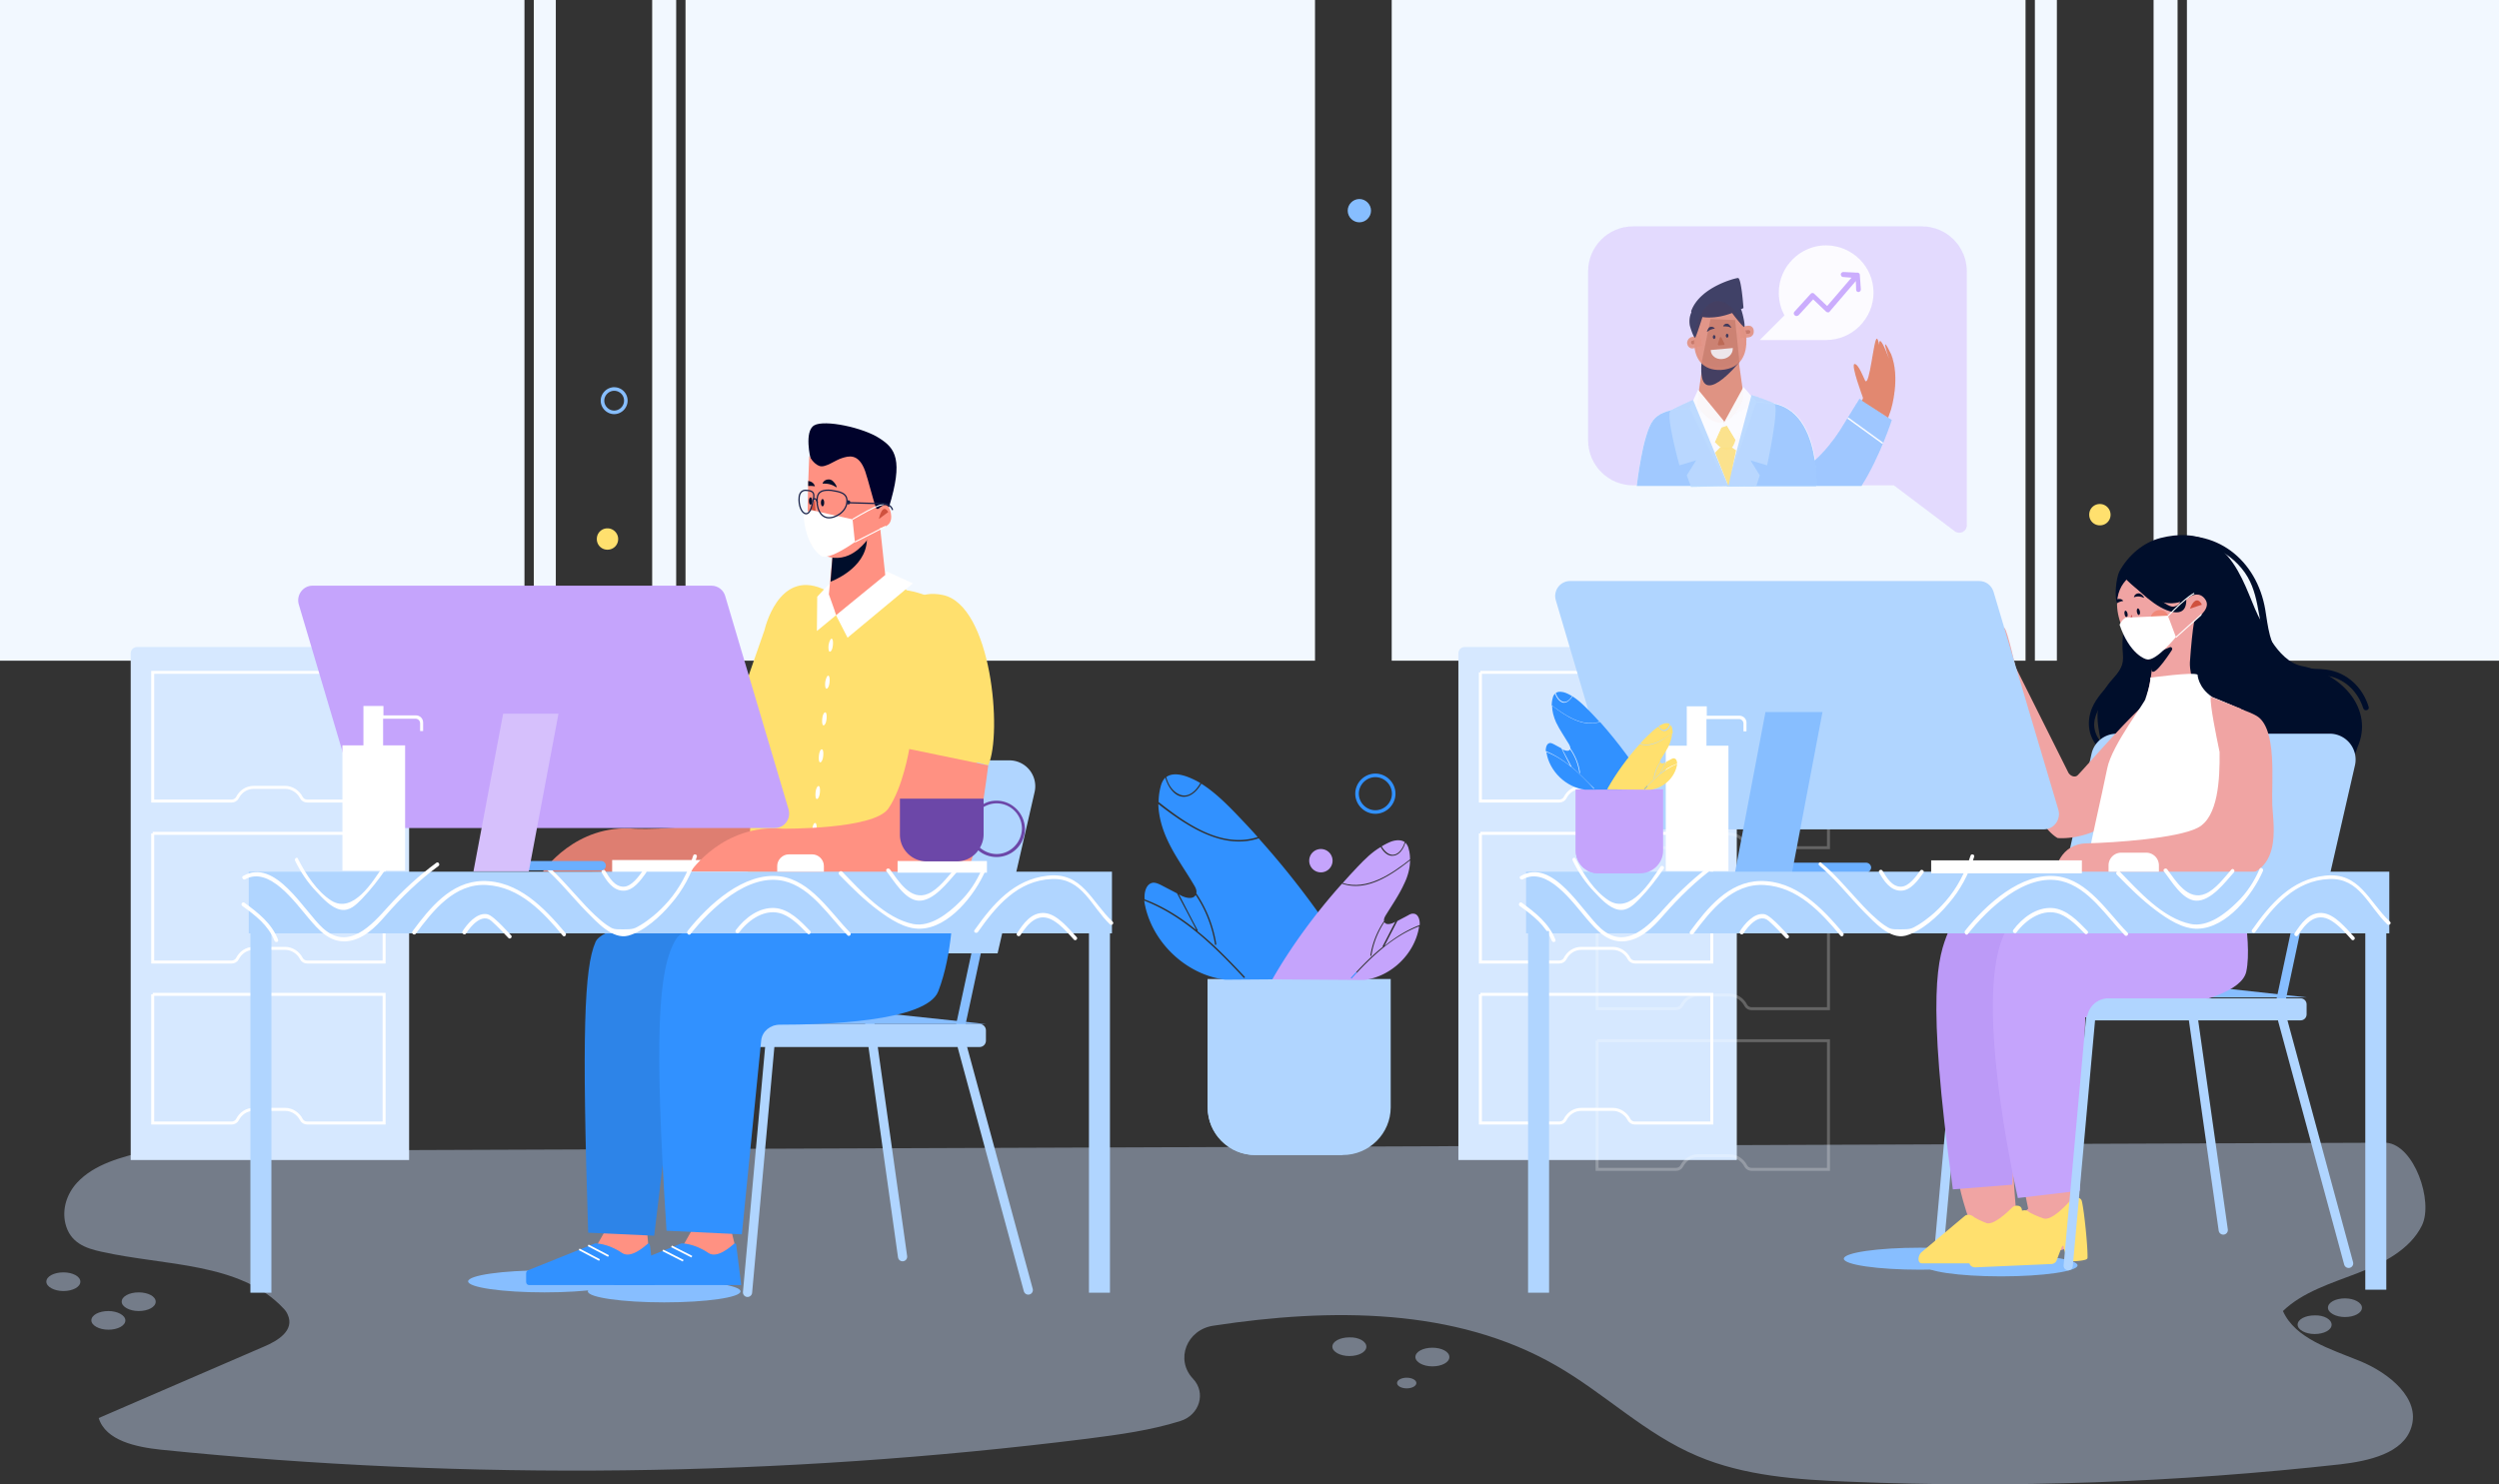<svg width="702" height="417" fill="none" xmlns="http://www.w3.org/2000/svg"><rect width="100%" height="100%" fill="#333333" stroke="none"/><g clip-path="url(#clip0)"><path opacity=".42" d="M41.306 323.428c-7.212 1.686-14.799 3.653-19.67 8.898-2.903 3.185-4.214 7.4-3.277 11.428 1.31 5.526 5.807 7.024 10.115 7.961 17.89 4.028 39.057 2.904 51.233 16.017.469.468.843 1.03 1.124 1.686 1.967 4.402-2.716 7.306-6.743 8.992-15.455 6.65-30.909 13.394-46.363 20.044 1.967 6.37 10.49 8.149 17.515 8.899 86.45 8.804 174.024 7.68 260.194-3.091 8.804-1.124 17.796-2.342 26.132-4.965 5.432-1.686 7.305-7.961 3.559-11.895-5.058-5.339-1.78-13.769 5.713-14.893 33.157-5.058 67.999-5.058 96.192 11.146 13.768 7.868 25.101 19.295 39.806 25.477 13.207 5.62 28.099 6.651 42.616 7.213 45.989 1.873 92.164.187 137.872-4.871 8.055-.937 17.796-3.091 20.043-10.397 2.623-8.055-6.181-15.268-14.424-18.639-8.242-3.372-18.17-6.276-21.636-14.05 5.526-5.339 13.488-7.775 20.793-10.585 7.4-2.81 14.986-6.744 18.265-13.487 3.278-6.744-2.155-22.574-10.022-23.23l-629.037 2.342z" fill="#CCE1FF"/><path opacity=".42" d="M22.573 360.145c0 1.499-2.154 2.623-4.777 2.623-2.622 0-4.776-1.218-4.776-2.623 0-1.499 2.154-2.623 4.776-2.623 2.623 0 4.777 1.124 4.777 2.623zm21.168 5.62c0 1.499-2.154 2.623-4.777 2.623-2.622 0-4.776-1.218-4.776-2.623 0-1.498 2.154-2.622 4.776-2.622 2.623 0 4.777 1.124 4.777 2.622zm619.764 1.686c0 1.499-2.155 2.623-4.777 2.623-2.623 0-4.777-1.218-4.777-2.623 0-1.498 2.154-2.622 4.777-2.622 2.622 0 4.777 1.217 4.777 2.622zm-8.523 4.777c0 1.498-2.154 2.622-4.776 2.622-2.623 0-4.777-1.217-4.777-2.622 0-1.499 2.154-2.623 4.777-2.623 2.622-.094 4.776 1.124 4.776 2.623zM35.218 371.01c0 1.499-2.155 2.623-4.777 2.623-2.623 0-4.777-1.218-4.777-2.623 0-1.498 2.154-2.622 4.777-2.622 2.622 0 4.777 1.217 4.777 2.622zm348.611 7.4c0 1.499-2.154 2.623-4.777 2.623-2.622 0-4.777-1.218-4.777-2.623 0-1.499 2.155-2.623 4.777-2.623 2.623-.093 4.777 1.124 4.777 2.623zm23.322 2.904c0 1.498-2.154 2.622-4.777 2.622-2.622 0-4.776-1.217-4.776-2.622 0-1.499 2.154-2.623 4.776-2.623 2.623 0 4.777 1.124 4.777 2.623zm-11.989 8.804c1.501 0 2.717-.671 2.717-1.499 0-.827-1.216-1.498-2.717-1.498-1.5 0-2.716.671-2.716 1.498 0 .828 1.216 1.499 2.716 1.499z" fill="#CCE1FF"/><path d="M189.948 0h-6.744v185.646h6.744V0zm179.457 0H192.57v185.646h176.835V0zm-213.27 0h-6.182v185.646h6.182V0zm-8.804 0H0v185.646h147.331V0zm464.378 0h-6.743v185.646h6.743V0zm90.385 0h-87.762v185.646h87.762V0zm-124.29 0h-6.182v185.646h6.182V0zM569 0H390.947v185.646H569V0z" fill="#F2F8FF"/><path d="M114.83 325.957H36.716V183.585c0-.937.75-1.78 1.78-1.78h74.648c.937 0 1.78.749 1.78 1.78v142.372h-.094z" fill="#D6E8FF"/><path d="M42.898 188.924v36.155h22.197c.656 0 1.312-.375 1.593-.937.843-1.686 2.529-2.903 4.59-2.903h8.803c1.967 0 3.747 1.217 4.59 2.903.28.562.936.937 1.592.937H107.9v-36.155H42.898zm0 45.241v36.155h22.197c.656 0 1.312-.375 1.593-.937.843-1.686 2.529-2.904 4.59-2.904h8.803c1.967 0 3.747 1.218 4.59 2.904.28.562.936.937 1.592.937H107.9v-36.155H42.898zm0 45.24v36.155h22.197c.656 0 1.312-.375 1.593-.937.843-1.686 2.529-2.904 4.59-2.904h8.803c1.967 0 3.747 1.218 4.59 2.904.28.562.936.937 1.592.937H107.9v-36.155H42.898z" stroke="#fff" stroke-width=".838" stroke-miterlimit="10"/><path d="M487.794 325.957H409.68V183.585c0-.937.749-1.78 1.779-1.78h74.649c.937 0 1.78.749 1.78 1.78v142.372h-.094z" fill="#D6E8FF"/><path d="M415.861 188.924v36.155h22.198c.656 0 1.312-.375 1.593-.937.843-1.686 2.528-2.903 4.589-2.903h8.804c1.967 0 3.747 1.217 4.59 2.903.281.562.936.937 1.592.937h21.636v-36.155h-65.002zm0 45.241v36.155h22.198c.656 0 1.312-.375 1.593-.937.843-1.686 2.528-2.904 4.589-2.904h8.804c1.967 0 3.747 1.218 4.59 2.904.281.562.936.937 1.592.937h21.636v-36.155h-65.002zm0 45.24v36.155h22.198c.656 0 1.312-.375 1.593-.937.843-1.686 2.528-2.904 4.589-2.904h8.804c1.967 0 3.747 1.218 4.59 2.904.281.562.936.937 1.592.937h21.636v-36.155h-65.002z" stroke="#fff" stroke-width=".838" stroke-miterlimit="10"/><path d="M377.178 324.552h-24.539c-7.399 0-13.394-5.995-13.394-13.394v-36.062h51.421v36.062c0 7.305-5.995 13.394-13.488 13.394z" fill="#B0D5FF"/><path d="M377.178 324.552h-24.539c-7.399 0-13.394-5.995-13.394-13.394v-36.062" fill="#B0D5FF"/><path d="M353.294 235.194c-2.06-2.341-4.214-4.589-6.275-6.743-2.904-2.998-5.994-5.995-9.554-8.243-1.124 2.061-3.09 3.934-5.338 3.653-2.436-.281-4.122-2.997-4.777-5.339-.094.094-.188.094-.188.187-.561.656-.936 1.499-1.123 2.342a16.462 16.462 0 00-.562 4.309c7.68 6.088 17.702 13.113 27.817 9.834z" fill="#3191FF"/><path d="M353.575 235.569c-10.209 3.372-20.324-3.559-28.192-9.648.094 3.372 1.03 6.744 2.435 9.835 2.061 4.59 5.058 8.618 7.587 12.926.468.75.843 1.592.656 2.342 2.903 4.308 4.776 9.085 5.619 14.237 0 .281-.374.375-.374.094-.843-5.058-2.623-9.742-5.433-13.863-.749 1.311-2.81.843-4.215.094-.187-.094-.281-.188-.468-.281 1.78 3.372 3.466 6.744 5.245 10.022.094.094 0 .187-.093.281 4.776 3.84 9.085 8.336 13.3 12.832.187.188-.094.469-.281.281-8.055-8.617-16.766-17.328-27.912-21.637v.188c1.78 11.146 11.521 20.606 22.76 22.011l37.933-.281c-7.586-13.581-17.795-27.444-28.567-39.433zm-22.291-12.364c2.435 1.124 4.683-.936 5.9-3.184a23.589 23.589 0 00-3.465-1.686c-1.967-.75-4.402-1.218-6.088 0 .468 1.967 1.686 4.027 3.653 4.87z" fill="#3191FF"/><path d="M336.061 261.327a552.815 552.815 0 00-5.432-10.303c-1.405-.749-2.904-1.498-4.309-2.248-.749-.374-1.499-.749-2.341-.749-1.967.187-2.623 2.623-2.436 4.683 5.245 1.967 10.116 5.058 14.518 8.617z" fill="#3191FF"/><path d="M377.179 248.121c1.405-1.593 2.81-3.091 4.215-4.59 1.966-2.061 4.027-4.121 6.462-5.526.75 1.405 2.061 2.716 3.653 2.435 1.686-.187 2.81-2.061 3.278-3.653.094 0 .094.094.188.187.374.469.655 1.031.749 1.593.281.936.374 1.967.374 2.903-5.245 4.122-12.082 8.805-18.919 6.651z" fill="#C5A4FC"/><path d="M376.991 248.308c6.931 2.342 13.769-2.342 19.108-6.557 0 2.248-.656 4.59-1.686 6.651-1.405 3.091-3.372 5.901-5.152 8.804-.281.469-.562 1.031-.468 1.593a24.032 24.032 0 00-3.84 9.647c0 .188.187.188.281.094.562-3.466 1.779-6.557 3.653-9.46.468.936 1.873.562 2.809.093.094-.093.188-.093.281-.187-1.217 2.248-2.341 4.59-3.559 6.838 0 .093 0 .187.094.187-3.278 2.623-6.182 5.62-8.992 8.711-.093.093.094.281.188.187 5.432-5.901 11.333-11.708 18.92-14.612v.188c-1.218 7.587-7.868 13.956-15.455 14.892l-25.757-.187c5.339-9.366 12.27-18.733 19.575-26.882zm15.174-8.336c-1.686.749-3.184-.656-4.027-2.155a18.327 18.327 0 012.341-1.217c1.312-.562 2.997-.75 4.121 0-.374 1.405-1.217 2.81-2.435 3.372z" fill="#C5A4FC"/><path d="M388.887 265.823l3.653-7.025c1.03-.562 1.966-1.03 2.997-1.592.468-.281 1.03-.562 1.592-.468 1.311.093 1.78 1.779 1.686 3.184-3.653 1.405-6.931 3.466-9.928 5.901zm-17.89-20.699a3.279 3.279 0 10-.001-6.557 3.279 3.279 0 00.001 6.557z" fill="#C5A4FC"/><path d="M391.51 223.018c0 2.81-2.342 5.152-5.152 5.152-2.809 0-5.151-2.342-5.151-5.152s2.342-5.151 5.151-5.151c2.81 0 5.152 2.341 5.152 5.151z" stroke="#3191FF" stroke-miterlimit="10"/><path d="M175.804 112.586c0 1.78-1.498 3.279-3.278 3.279-1.779 0-3.278-1.499-3.278-3.279 0-1.779 1.499-3.278 3.278-3.278a3.258 3.258 0 013.278 3.278z" stroke="#87BEFF" stroke-miterlimit="10"/><path d="M385.14 59.197c0 1.78-1.498 3.278-3.278 3.278-1.779 0-3.278-1.499-3.278-3.278 0-1.78 1.499-3.279 3.278-3.279 1.78 0 3.278 1.5 3.278 3.279z" fill="#87BEFF"/><path d="M173.651 151.458c0 1.686-1.312 2.997-2.998 2.997a2.959 2.959 0 01-2.997-2.997 2.96 2.96 0 012.997-2.998c1.686 0 2.998 1.405 2.998 2.998zm419.233-6.838a2.958 2.958 0 01-2.997 2.997 2.958 2.958 0 01-2.997-2.997 2.958 2.958 0 012.997-2.997c1.686 0 2.997 1.405 2.997 2.997z" fill="#FFE06E"/><path opacity=".24" d="M448.644 202.037v36.155h22.198c.655 0 1.311-.375 1.592-.937.843-1.686 2.529-2.903 4.589-2.903h8.805c1.966 0 3.746 1.217 4.589 2.903.281.562.937.937 1.592.937h21.636v-36.155h-65.001zm0 45.241v36.155h22.198c.655 0 1.311-.375 1.592-.937.843-1.686 2.529-2.903 4.589-2.903h8.805c1.966 0 3.746 1.217 4.589 2.903.281.562.937.937 1.592.937h21.636v-36.155h-65.001zm0 45.147v36.155h22.198c.655 0 1.311-.375 1.592-.937.843-1.686 2.529-2.904 4.589-2.904h8.805c1.966 0 3.746 1.218 4.589 2.904.281.562.937.937 1.592.937h21.636v-36.155h-65.001z" stroke="#fff" stroke-width=".838" stroke-miterlimit="10"/><path d="M615.924 200.351l-20.793-30.816c-1.031-1.499-.375-7.119.468-8.805 2.435-4.496 6.65-8.055 11.333-9.272 20.793-5.246 23.509 16.016 27.912 23.041 0 0 4.402 11.521 11.707 12.926 11.615 2.248 19.951 12.27 15.455 22.386 0 0-6.744 24.634-32.033 19.951" fill="#000E2B"/><path d="M615.924 200.351l-20.793-30.816c-1.031-1.499-.375-7.119.468-8.805 2.435-4.496 6.65-8.055 11.333-9.272 20.793-5.246 23.509 16.016 27.912 23.041 0 0 4.402 11.521 11.707 12.926 11.615 2.248 19.951 12.27 15.455 22.386 0 0-6.744 24.634-32.033 19.951" stroke="#000E2B" stroke-width=".566" stroke-miterlimit="10"/><path d="M598.409 170.191s-2.435 6.65-1.78 13.488c.656 6.837-4.964 6.275-6.837 14.705-1.967 8.43 6.744 26.227 6.744 26.227l17.515-27.163-15.642-27.257z" fill="#000E2B" stroke="#000E2B" stroke-width=".566" stroke-miterlimit="10"/><path d="M596.629 180.868c2.155 7.962-6.369 11.709-8.991 18.172-1.592 4.027-.937 8.055 1.967 11.239.655.75 1.779-.374 1.124-1.124-6.088-6.65.655-12.457 4.589-17.609 2.435-3.278 3.934-7.025 2.81-11.052-.281-1.031-1.779-.656-1.499.374zm11.709-27.912c7.867-1.873 16.109.375 21.355 6.744 5.245 6.276 4.214 13.956 6.931 21.169 1.405 3.934 4.121 7.493 8.335 8.523 3.091.75 6.37 0 9.554.656 4.59 1.03 7.961 4.589 9.366 8.992.281.936 1.874.562 1.499-.469-1.686-5.432-5.994-9.553-11.708-10.396-4.683-.656-9.085.655-12.738-3.185-3.372-3.559-3.84-9.086-4.589-13.675-2.342-13.956-13.956-23.417-28.38-20.045-1.03.469-.562 1.967.375 1.686z" fill="#000E2B"/><path d="M614.426 167.568c.093.188.374.281.562.188.843-.562 2.997-1.499 4.495.655 1.593 2.248-1.311 4.59-2.528 5.526-.375.281-.562.656-.656 1.124-.281 1.405-.843 6.557-1.124 11.053-.187 3.934 2.81 12.551 2.81 12.551s-10.209 1.218-15.735.75c0 0 3.371-13.02 2.247-16.205 0-.093-6.088 1.405-9.085-8.992-2.903-9.834 4.028-13.206 5.714-13.862 1.311-.562 7.774-3.747 13.3 7.212z" fill="#F0A4A3"/><path d="M604.217 183.21s.936 0 2.997-.468c.468-.094 1.405-.468 2.248-.843.468-.281.937.281.656.749 0 0-4.777 7.494-5.62 5.901-.656-1.311.655-4.308-.281-5.339z" fill="#000E2B"/><path d="M551.109 280.154l-6.275 69.313m96.379-62.85l18.545 68.376m-45.146-79.428l9.929 70.062" stroke="#B0D5FF" stroke-width="2.587" stroke-miterlimit="10" stroke-linecap="round" stroke-linejoin="round"/><path d="M647.956 280.248l-28.286-3.091-31.19 3.091h59.476z" fill="#87BEFF"/><path d="M653.296 222.269l-12.832 60.133" stroke="#87BEFF" stroke-width="2.587" stroke-miterlimit="10" stroke-linecap="round" stroke-linejoin="round"/><path d="M651.141 260.391h-74.649l11.052-48.613c.75-3.278 3.653-5.62 7.119-5.62h59.756a7.28 7.28 0 017.119 8.898l-10.397 45.335z" fill="#B0D5FF"/><path d="M539.402 356.773c11.846 0 21.449-1.384 21.449-3.091 0-1.707-9.603-3.091-21.449-3.091-11.846 0-21.449 1.384-21.449 3.091 0 1.707 9.603 3.091 21.449 3.091z" fill="#87BEFF"/><path d="M583.61 355.555c0 1.686-9.647 3.091-21.448 3.091-11.896 0-21.449-1.405-21.449-3.091 0-1.686 9.647-3.091 21.449-3.091 11.801 0 21.448 1.405 21.448 3.091z" fill="#87BEFF"/><path d="M565.44 324.646c.187 13.019 1.967 20.793.843 24.072-1.218 3.184-22.292 6.182-23.322 4.964-1.03-1.218 9.741-12.27 9.741-12.27s-2.154-5.808-3.372-14.05l16.11-2.716z" fill="#F0A4A3"/><path d="M552.14 341.974l-12.176 10.21c-.656.562-1.03 2.435-.094 2.435h19.482c.469 0 .843-.187 1.03-.562l1.405-3.185c.375-.936 1.218-1.03 1.218 0l.749 2.998c0 .468 4.59.281 4.683-.094.188-2.716-.374-11.521-.843-13.956-.093-.375-.374-.656-.843-.656-.374-.094-.842.094-1.123.281-1.312 1.311-5.433 5.339-7.681 4.59-1.498-.562-3.465-1.499-4.027-2.061-.656-.375-1.405-.375-1.78 0z" fill="#FFE06E" stroke="#FFE06E" stroke-width=".739" stroke-miterlimit="10"/><path d="M548.581 334.2l16.672-1.312 2.81-47.301s45.052-4.402 47.299-15.361c2.342-11.053-11.239-27.351-11.239-27.351l-10.959 1.405.469 3.653s-43.553 6.744-46.363 13.957c-2.81 7.025-6.369 16.578 1.311 72.31z" fill="#BC9AF7"/><path d="M616.017 246.154s-35.217 5.901-48.61 13.207c-13.394 7.306 2.341 80.271 2.341 80.271s-14.892 12.551-13.862 13.769c1.03 1.218 26.881-1.218 28.005-4.402 1.218-3.185-.562-11.053-.843-24.072-.187-13.02 2.997-37.654 2.623-39.059-.375-1.405 40.087-2.061 40.837-14.424.936-12.458-10.491-25.29-10.491-25.29z" fill="#F0A4A3"/><path d="M567.688 340.756L553.92 354.15c-.75.656-.094 1.593.936 1.593l21.355-.937c.468 0 .937-.281 1.124-.656l1.405-3.653c.375-1.03 1.311-1.217 1.311-.093l.937 3.372c0 .562 5.058.093 5.058-.375.093-3.091-.937-13.113-1.593-15.829-.093-.375-.468-.656-1.03-.75a1.386 1.386 0 00-1.217.375c-1.405 1.592-5.714 6.369-8.243 5.526-1.686-.562-3.84-1.498-4.589-2.154-.375-.187-1.218-.188-1.686.187z" fill="#FFE06E" stroke="#FFE06E" stroke-width=".739" stroke-miterlimit="10"/><path d="M628.287 244.374s4.683 19.577 2.717 28.662c-2.436 10.959-45.239 12.832-45.239 12.832l-1.499 48.707-17.421 2.06s-15.361-66.222-.656-78.492c8.055-5.339 32.407-8.617 33.438-8.617 1.03 0-.281-5.807-.281-5.807l28.941.655z" fill="#C5A4FC"/><path d="M566.283 187.893s-2.341-10.677-3.184-11.427c-.843-.749-.094 6.463-1.031 6.089-.093 0 3.185 4.589 4.215 5.338z" fill="#F0A4A3"/><path d="M601.968 220.957a213.03 213.03 0 005.526-5.058l-6.088-11.427c1.124-2.248 2.061-4.215 2.529-5.526.281-.843.094-1.78 0-1.78-2.529.281-17.796 18.172-20.325 20.7-.843.75-2.154.094-2.622-.843l-14.518-29.036c-.374-.843-4.683-5.807-7.68-14.893-3.091 2.436-2.248 10.116-1.592 13.394 0 0 10.209 42.899 20.793 48.988 0 0 13.955 1.592 22.666-13.207a57.136 57.136 0 011.405 1.124c2.529-1.499 1.78-2.155-.094-2.436z" fill="#F0A4A3"/><path d="M630.442 199.695s-4.964-2.248-8.992-3.84c-4.027-2.716-4.121-6.276-4.121-6.276-1.03-.843-13.3.843-13.3.843.281 1.312-1.311 5.808-1.311 5.808.281.655-9.46 13.019-10.771 19.669-1.218 6.276-5.807 25.758-5.807 28.194l38.589.374c0-.093 8.523-36.342 5.713-44.772z" fill="#fff"/><path d="M617.422 232.572c-5.713 2.997-23.415 4.215-31.189 4.402-7.774.094-8.898 7.868-8.898 7.868s34.374 1.967 49.266 1.78c14.893-.281 11.989-14.518 11.708-20.419-.281-6.37 1.499-21.731-4.496-25.103-.936-.562-2.81-1.311-4.308-1.873v-.094c-1.78-.655-8.523-3.372-8.523-3.372-.094 2.81 1.498 10.584 2.528 15.549.094 7.587-.374 18.265-6.088 21.262z" fill="#F0A4A3"/><path d="M587.264 286.336l-6.276 69.313" stroke="#B0D5FF" stroke-width="2.587" stroke-miterlimit="10" stroke-linecap="round" stroke-linejoin="round"/><path d="M586.233 286.711h60.038c.937 0 1.686-.749 1.686-1.686v-2.81c0-.937-.749-1.686-1.686-1.686h-53.856c-3.465-.094-6.182 2.716-6.182 6.182z" fill="#B0D5FF"/><path d="M618.547 169.91s-1.499-3.372-3.372 1.124l3.372-1.124z" fill="#CF513E"/><path d="M605.34 171.783c-1.217.75-1.685 2.342-.936 3.56.749 1.217 2.341 1.686 3.559.936 1.218-.749 1.686-2.341.937-3.559-.656-1.311-2.248-1.686-3.56-.937z" fill="#F08878"/><path d="M597.379 176.841l5.62-1.311s-.75 2.997-2.436 3.091c-1.779.093-3.184-1.78-3.184-1.78z" fill="#fff"/><path d="M598.784 172.72l.937 2.716-1.499.187c-.281 0-.468-.187-.374-.468l.936-2.435z" fill="#CD4C4C"/><path d="M602.156 167.943c.562.281-.562-1.218-1.312-1.218-.749 0-1.311.468-1.405 1.124.094-.094 1.312-.562 2.717.094zm-7.493.468c.656-.281 1.499-.093 1.78.469 0 0-.843 0-1.78.655m6.463 2.248c.094.468 0 .937-.281 1.03-.281 0-.468-.374-.562-.843-.093-.468 0-.936.281-1.03.187 0 .468.375.562.843zm-3.466.656c.094.468 0 .936-.281.936s-.468-.281-.562-.843c-.093-.468 0-.936.281-.936.188 0 .469.374.562.843z" fill="#000E2B"/><path d="M596.161 161.199s10.584 12.551 18.826 6.275c0 0-5.713-14.893-18.826-6.275z" fill="#000E2B" stroke="#000E2B" stroke-width=".566" stroke-miterlimit="10"/><path d="M597.473 162.697c3.278 3.185 8.148 8.336 12.925 9.273 4.683.843 3.934-4.028 3.278-7.025-.187-1.03-1.686-.562-1.499.469.375 1.966 1.218 4.683-1.685 5.057-1.218.094-3.466-1.779-4.403-2.435-2.622-1.873-5.057-4.027-7.399-6.275-.843-.843-1.967.281-1.217.936z" fill="#000E2B"/><path d="M595.412 175.529s1.03-2.06 2.154-2.06c1.031.093 11.427-.469 11.427-.469l2.248 5.995s-5.62 6.931-8.149 6.276c-.468 0-4.87-1.499-7.68-9.742z" fill="#fff"/><path d="M608.993 173.094s3.185-3.278 4.964-4.683c1.686-1.405 2.435-1.686 2.435-1.686m-5.151 12.364s6.65-5.995 6.931-6.182c.281-.281.094-.375.094-.375" stroke="#fff" stroke-width=".304" stroke-miterlimit="10"/><path d="M270.31 294.11l18.545 68.376m-45.145-79.428l9.835 70.062" stroke="#B0D5FF" stroke-width="2.587" stroke-miterlimit="10" stroke-linecap="round" stroke-linejoin="round"/><path d="M276.96 287.741l-28.286-2.997-31.096 2.997h59.382z" fill="#87BEFF"/><path d="M282.392 229.762l-12.925 60.134" stroke="#87BEFF" stroke-width="2.587" stroke-miterlimit="10" stroke-linecap="round" stroke-linejoin="round"/><path d="M280.238 267.884h-74.649l11.052-48.613c.749-3.278 3.653-5.62 7.118-5.62h59.757a7.28 7.28 0 017.118 8.899l-10.396 45.334z" fill="#B0D5FF"/><path d="M216.267 293.83l-6.276 69.312" stroke="#B0D5FF" stroke-width="2.587" stroke-miterlimit="10" stroke-linecap="round" stroke-linejoin="round"/><path d="M212.52 294.204h62.66c.936 0 1.779-.749 1.779-1.779v-2.904c0-.937-.749-1.78-1.779-1.78h-56.198c-3.559 0-6.462 2.904-6.462 6.463z" fill="#B0D5FF"/><path d="M152.951 363.142c11.845 0 21.448-1.384 21.448-3.091 0-1.707-9.603-3.091-21.448-3.091-11.846 0-21.449 1.384-21.449 3.091 0 1.707 9.603 3.091 21.449 3.091z" fill="#87BEFF"/><path d="M186.576 365.952c11.845 0 21.448-1.384 21.448-3.091 0-1.707-9.603-3.091-21.448-3.091-11.846 0-21.449 1.384-21.449 3.091 0 1.707 9.603 3.091 21.449 3.091z" fill="#87BEFF"/><path d="M192.195 349.467l1.967-3.466 10.958-1.499 1.218 4.965-5.62 8.617-10.022-6.838 1.499-1.779z" fill="#FF9182"/><path d="M191.446 349.373s3.465-.094 7.586 2.716c2.436 1.593 6.088-1.686 7.212-2.622.188-.188.562 0 .562.281l1.405 11.333h-35.404c-.375 0-.749-.375-.749-.843v-2.435c0-.375.187-.656.468-.843l18.92-7.587z" fill="#3191FF"/><path d="M188.636 350.216l5.713 2.903m-8.149-1.779l5.714 2.903" stroke="#fff" stroke-width=".506" stroke-miterlimit="10"/><path d="M167.936 349.467l1.967-3.466 11.895.375.281 3.091-5.62 8.617-10.021-6.838 1.498-1.779z" fill="#FF9182"/><path d="M167.187 349.373s3.465-.094 7.587 2.716c2.435 1.593 6.088-1.686 7.212-2.622.187-.188.562 0 .562.281l1.405 11.333h-35.405c-.375 0-.749-.375-.749-.843v-2.435c0-.375.187-.656.468-.843l18.92-7.587z" fill="#3191FF"/><path d="M165.22 349.935l5.713 2.997m-8.242-1.873l5.714 2.997" stroke="#fff" stroke-width=".506" stroke-miterlimit="10"/><path d="M165.221 346.376l18.545.843 7.025-58.354s50.39.937 53.013-10.303c2.622-11.24 2.809-24.915 2.809-24.915l-32.875-2.623-1.78 5.901s-41.492.375-44.677 7.774c-3.184 7.212-3.84 25.852-2.06 81.677z" fill="#2D84E8"/><path d="M187.231 345.814l21.168 1.03 5.432-54.513c.281-2.529 2.529-4.402 5.245-4.402 11.802 0 41.118-.75 44.49-9.367 4.121-10.678 4.121-23.978 4.121-23.978l-39.9-4.777-1.779 8.523s-31.939-1.311-36.154 5.62c-4.964 8.336-6.182 26.695-2.623 81.864z" fill="#3191FF"/><path d="M236.123 215.057s-3.466 27.818-6.088 29.598c-2.623 1.78-64.065.281-64.065.281h-13.488s9.086-13.488 25.851-12.083c0 0 20.7.843 24.727-4.964 4.028-5.807 7.025-29.692 7.025-29.692l26.038 16.86z" fill="#DE7E71"/><path d="M214.299 241.658h-42.335v3.653h42.335v-3.653z" fill="#fff"/><path d="M214.768 177.028s3.747-16.953 16.204-11.614c12.551 5.339 8.617 39.62 3.184 47.301l-27.162-13.394 7.774-22.293z" fill="#FFE06E"/><path d="M254.761 165.882s19.108 2.248 20.606 21.543c1.499 19.295-6.088 68.376-6.088 68.376l-59.663-1.873 3.278-61.913c.281-4.871 1.78-9.648 4.496-13.769 2.529-3.841 5.433-8.149 7.025-8.337l26.694-6.743 3.652 2.716z" fill="#FFE06E"/><path d="M228.162 233.04c-.094 1.031 0 1.874.374 1.874.375 0 .75-.75.843-1.78.094-1.03 0-1.873-.374-1.873-.375-.094-.75.749-.843 1.779zm4.59-51.797c-.094 1.03 0 1.873.374 1.873.375 0 .75-.749.843-1.779.094-1.031 0-1.874-.374-1.874-.281 0-.656.75-.843 1.78zm-.937 10.397c-.094 1.03 0 1.873.375 1.873.374 0 .749-.749.843-1.78.093-1.03 0-1.873-.375-1.873-.281-.094-.656.749-.843 1.78zm-.843 10.303c-.093 1.031 0 1.874.375 1.874s.749-.75.843-1.78c.094-1.03 0-1.873-.375-1.873-.374 0-.749.749-.843 1.779zm-.937 10.397c-.094 1.03 0 1.873.374 1.873.375 0 .75-.749.843-1.779.094-1.031 0-1.874-.374-1.874-.375-.093-.75.75-.843 1.78zm-.937 10.303c-.093 1.031 0 1.874.375 1.874s.749-.75.843-1.78c.094-1.03 0-1.873-.375-1.873-.374 0-.749.749-.843 1.779zm-1.873 20.701c-.093 1.03 0 1.873.375 1.873.374 0 .749-.749.843-1.78.093-1.03 0-1.873-.375-1.873s-.749.749-.843 1.78zm-.936 10.397c-.094 1.03 0 1.873.374 1.873.375 0 .75-.749.843-1.78.094-1.03 0-1.873-.374-1.873-.281 0-.75.749-.843 1.78zm22.76-93.198l7.4 3.372-18.358 15.267-3.279-6.369 14.237-12.27zm-15.923 3.466c-.281.093-3.559 3.653-3.559 3.653l-.093 9.647 5.338-4.402-1.686-8.898z" fill="#fff"/><path d="M250.922 182.461s.281-18.171 13.955-15.268c13.675 2.904 16.766 38.871 12.738 47.863l-30.065-8.149 3.372-24.446z" fill="#FFE06E"/><path d="M277.615 215.056s-3.465 27.819-6.088 29.599c-2.622 1.779-64.065.281-64.065.281h-13.487s9.085-13.488 25.85-12.083c0 0 25.57.281 29.691-5.62 4.122-5.901 5.901-16.766 5.901-16.766l22.198 4.589zm-30.346-66.596l1.405 13.113-13.769 11.24-2.06-5.807 1.03-10.865 11.146-9.835s1.686 1.217 1.967 1.592c.187.468.281.562.281.562z" fill="#FF9182"/><path d="M245.021 146.306l-11.146 9.835-.562 7.306s9.929-3.56 10.21-11.709" fill="#000E2B"/><path d="M249.049 142.278s-1.779.094-3.091 1.873l-4.214-13.206s-4.028-2.904-6.182-1.312c-2.154 1.593-3.934 2.623-5.339 2.061-1.405-.562-2.529-2.81-2.529-2.81s-1.873-7.681 1.03-9.367c2.904-1.686 13.862.656 18.358 3.653 4.402 2.81 6.744 5.995 2.623 19.389" fill="#00022B"/><path d="M246.051 142.653c.094.375.562.468.843.187.937-.843 2.716-2.06 3.372 1.405.843 4.684-4.121 3.934-4.589 4.496-.843 1.312-3.372 5.62-7.306 7.306-2.342 1.03-5.901 1.218-8.43-1.217-2.622-2.436-3.746-.75-2.622-26.695 0 0 1.217 2.248 2.903 2.81 1.686.562 4.402-1.686 6.369-2.248 1.593-.469 4.59-1.593 6.463 3.746.843 2.436 2.248 8.149 2.997 10.21z" fill="#FF9182"/><path d="M227.413 146.774s1.592.75 5.339.375c0 0-2.061 2.716-3.559 2.154-1.405-.468-1.78-2.529-1.78-2.529z" fill="#fff"/><path d="M249.517 143.871l-2.622 1.967s.936-4.777 2.622-1.967z" fill="#CF513E"/><path d="M231.066 142.278c.259 0 .468-.461.468-1.03s-.209-1.03-.468-1.03-.468.461-.468 1.03.209 1.03.468 1.03zm-3.84-1.498c0 .562.187 1.03.468 1.03s.468-.468.468-1.03-.187-1.03-.468-1.03-.468.468-.468 1.03zm7.586-3.934c.749.562-.468-1.78-1.499-2.061-1.03-.281-2.06.281-2.248 1.124 0 0 1.967-.281 3.747.937zm-7.774-.281c1.124-.094 1.873.093 1.873.093-.187-.843-.936-1.405-1.873-1.498" fill="#000E2B"/><path d="M228.724 140.686l-1.592 4.309c0 .093 0 .187.094.187l1.873.094c.093 0 .093-.094.093-.094l-.281-4.496c.094-.094-.093-.094-.187 0z" fill="#CF513E"/><path d="M225.727 144.807s1.592-1.779 2.622-1.405c.937.281 11.146 2.529 11.146 2.529l.656 6.37s-7.212 5.245-9.46 3.934c-.375-.281-4.309-2.717-4.964-11.428z" fill="#fff"/><path d="M239.495 145.931s3.934-2.341 5.995-3.278c2.06-.937 2.809-.937 2.809-.937m-8.149 10.585s7.962-4.028 8.243-4.215c.374-.188.187-.281.187-.281" stroke="#fff" stroke-width=".304" stroke-miterlimit="10"/><path d="M228.537 140.03c-.469 2.342-.937 4.402-2.155 4.309-1.217-.094-2.154-2.436-1.873-4.777.187-1.405 1.124-1.874 1.967-1.78 1.499.094 2.435.375 2.061 2.248zm-.281 1.031s.468-2.155 1.405.093m8.429.094l9.741.281s2.341-.187 2.903 1.78" stroke="#19234A" stroke-width=".359" stroke-miterlimit="10"/><path d="M237.903 141.154c-.187 2.623-3.278 4.59-5.433 4.309-2.154-.281-3.184-2.904-2.903-5.527.187-1.967 1.779-2.341 3.934-2.154 2.248.375 4.683.656 4.402 3.372z" stroke="#19234A" stroke-width=".359" stroke-miterlimit="10"/><path d="M238.184 141.716h-.281l.188-1.124h.281c.281 0 .468.188.468.469l-.094.374c0 .188-.281.375-.562.281z" fill="#19234A"/><path d="M312.364 244.936H69.872v17.328h242.492v-17.328z" fill="#B0D5FF"/><path d="M76.242 261.608H70.34v101.628h5.9V261.608zm235.56 0h-5.901v101.628h5.901V261.608z" fill="#B0D5FF"/><path d="M68.842 247.09c6.743-3.84 14.049 6.463 17.796 10.866 2.81 3.278 5.807 6.837 10.583 6.556 4.683-.374 8.149-3.84 11.053-7.212 4.495-5.152 9.272-9.835 14.892-13.956.562-.375 0-1.312-.562-.937-4.964 3.653-9.46 7.774-13.581 12.364-4.683 5.245-11.146 12.458-18.264 6.088-5.34-4.777-13.394-19.951-22.48-14.705-.561.281 0 1.217.563.936z" fill="#fff"/><path d="M82.891 241.845c1.592 3.279 3.56 6.182 6.088 8.805 1.686 1.78 4.121 4.496 6.744 4.964 2.529.468 4.308-1.405 5.901-2.997 2.528-2.623 4.776-5.526 6.837-8.524.375-.562-.562-1.124-.937-.562-2.81 4.215-8.336 13.301-14.424 9.554-4.12-2.622-7.212-7.493-9.366-11.708-.187-.749-1.124-.187-.843.468zm-14.798 12.739c3.652 2.622 7.305 5.432 8.991 9.741.281.655 1.311.374 1.03-.281-1.78-4.59-5.62-7.587-9.46-10.397-.655-.375-1.123.562-.561.937zm48.704 7.774c4.87-6.557 10.958-14.237 19.95-13.676 9.273.562 15.829 7.587 21.355 14.238.468.562 1.218-.281.749-.75-5.9-7.025-13.3-14.799-23.322-14.612-8.898.188-14.798 7.587-19.669 14.144-.374.656.562 1.218.937.656z" fill="#fff"/><path d="M130.94 262.264c1.312-2.06 4.496-5.807 7.119-3.465 1.686 1.498 3.278 3.184 4.777 4.777.468.468 1.217-.281.749-.75-1.499-1.592-3.091-3.372-4.777-4.777-.749-.562-1.311-1.124-2.341-1.217-2.717-.188-5.246 2.81-6.557 4.87-.281.656.656 1.218 1.03.562zm21.262-19.108c4.683 3.934 8.335 8.711 12.644 13.114 2.81 2.81 7.212 7.774 11.614 6.65 4.496-1.218 9.085-5.433 11.989-8.898 3.372-3.841 5.807-8.43 7.306-13.301.187-.656-.843-.937-1.031-.281-1.498 4.683-3.746 9.086-7.024 12.832-1.312 1.499-2.717 2.904-4.215 4.122-1.031.843-2.154 1.686-3.372 2.435-1.967 1.218-2.435 1.311-5.058 1.311-2.529 0-2.81 0-4.589-1.217-1.218-.843-2.248-1.78-3.372-2.81-1.686-1.593-3.185-3.185-4.683-4.871-3.091-3.372-5.995-6.838-9.554-9.741-.468-.562-1.217.187-.655.655z" fill="#fff"/><path d="M169.06 245.217c1.312 2.248 3.091 5.058 6.088 5.058 2.81 0 4.871-2.997 6.37-5.058.374-.562-.562-1.124-.937-.562-1.124 1.592-3.185 4.496-5.433 4.496-2.528 0-4.027-2.623-5.151-4.496-.375-.562-1.311-.094-.937.562zm24.915 17.235c5.619-7.119 16.203-17.235 26.225-14.893 7.681 1.779 12.738 10.022 17.89 15.267.468.469 1.217-.281.749-.749-5.526-5.62-11.052-14.706-19.669-15.83-10.209-1.311-20.231 8.056-26.038 15.362-.375.655.374 1.405.843.843z" fill="#fff"/><path d="M207.649 261.983c2.716-3.653 7.493-6.931 12.176-5.151 2.81 1.124 4.964 3.465 7.025 5.526.468.468 1.218-.281.749-.749-2.622-2.717-5.9-6.182-9.928-6.463-4.496-.281-8.43 2.81-10.958 6.182-.469.655.468 1.217.936.655zm28.099-16.204c3.465 3.559 6.931 7.025 10.958 10.022 3.279 2.436 7.587 5.339 11.895 5.152 8.055-.281 15.267-9.554 18.171-16.204.281-.656-.656-1.218-.937-.562-1.498 3.465-3.559 6.65-6.275 9.273-3.185 3.184-8.149 7.118-13.019 6.182-7.868-1.593-14.611-9.18-19.95-14.706-.562-.468-1.311.281-.843.843z" fill="#fff"/><path d="M249.049 244.842c2.06 2.623 5.151 8.055 8.991 8.243 4.215.187 8.242-5.246 10.678-7.962.468-.562-.281-1.311-.75-.749-1.967 2.248-4.402 5.526-7.212 6.744-4.964 2.154-8.336-3.56-10.771-6.838-.468-.562-1.405 0-.936.562zm25.663 17.047c5.057-7.212 11.146-14.518 20.793-14.892 8.523-.375 11.052 7.774 16.297 12.738.468.468 1.311-.281.749-.749-5.994-5.62-8.523-14.05-18.264-12.926-9.46 1.03-15.36 7.961-20.512 15.267-.468.562.468 1.124.937.562z" fill="#fff"/><path d="M286.607 262.826c2.155-3.372 5.058-6.744 9.367-4.121 2.154 1.311 4.027 3.466 5.713 5.339.468.468 1.218-.281.749-.749-2.248-2.342-5.432-6.463-8.991-6.744-3.747-.281-5.995 2.997-7.774 5.713-.375.562.562 1.124.936.562z" fill="#fff"/><path d="M217.672 232.666H105.558c-1.78 0-3.372-1.218-3.84-2.904l-17.796-59.946c-.75-2.623 1.217-5.245 3.84-5.245h112.114c1.779 0 3.372 1.217 3.84 2.903l17.796 59.947c.749 2.622-1.124 5.245-3.84 5.245z" fill="#C5A4FC"/><path d="M168.873 244.561h-26.694a1.28 1.28 0 01-1.311-1.311c0-.75.562-1.312 1.311-1.312h26.694c.75 0 1.312.562 1.312 1.312 0 .655-.562 1.311-1.312 1.311z" fill="#6BAFFF"/><path d="M148.549 244.842h-15.548l8.336-44.303h15.548l-8.336 44.303z" fill="#D6C0FC"/><path d="M231.44 244.936h-13.113v-1.592c0-1.78 1.499-3.279 3.278-3.279h6.557c1.779 0 3.278 1.499 3.278 3.279v1.592z" fill="#fff"/><g opacity=".95"><g opacity=".95"><path opacity=".37" d="M549.143 149.303l-17.14-12.926h-73.244c-6.931 0-12.645-5.62-12.645-12.644V76.244c0-6.931 5.62-12.645 12.645-12.645h81.111c6.931 0 12.645 5.62 12.645 12.645v71.373c0 1.686-1.967 2.717-3.372 1.686z" fill="#C5A4FC"/><g opacity=".95"><g opacity=".95"><path opacity=".95" d="M474.681 115.022s-7.305-.843-10.302 3.091c-2.998 3.934-4.59 18.452-4.59 18.452h50.578s1.03-20.7-11.989-23.229l-4.964-.375-9.085 5.526-9.648-3.465z" fill="#fff"/><g opacity=".95" fill="#87BEFF"><path opacity=".95" d="M464.379 118.113c-2.998 3.934-4.59 18.452-4.59 18.452h25.383l-10.397-21.543c-.094 0-7.399-.843-10.396 3.091z"/><path opacity=".95" d="M531.441 118.019l-9.085-5.995-5.62 9.086c-1.686 2.623-4.215 5.807-6.931 8.243-.937-6.182-3.653-14.425-11.52-15.924l-4.965-.374-8.242 23.604h25.102v-.094h12.738c5.245-8.336 8.523-18.546 8.523-18.546z"/></g><g opacity=".95"><g opacity=".95"><path opacity=".95" d="M488.356 100.972l1.499 10.678s-4.777 14.33-13.207 2.248l1.78-12.458 9.928-.468z" fill="#E07453"/><path opacity=".95" d="M487.42 89.92l1.217 11.801s-11.708 14.518-10.677.375l2.529-12.458 6.931.281z" fill="#00022B"/></g><g opacity=".95"><g opacity=".95"><g opacity=".95"><path opacity=".95" d="M475.244 95.07l2.06-.561.469 2.435-2.061.562c-.655.187-1.217-.187-1.405-.937-.093-.655.281-1.31.937-1.498z" fill="#E07453" stroke="#E07453" stroke-width=".735" stroke-miterlimit="10"/><path opacity=".95" d="M475.431 95.726l.843-.28.188 1.03-.843.28c-.281.094-.469-.093-.562-.374-.094-.375.093-.656.374-.656z" fill="#B84825"/></g><g opacity=".95"><path opacity=".95" d="M491.26 94.415l-2.061.281-.187-2.529 2.06-.28c.656-.094 1.218.374 1.218 1.123.094.75-.375 1.312-1.03 1.405z" fill="#E07453" stroke="#E07453" stroke-width=".735" stroke-miterlimit="10"/><path opacity=".95" d="M491.166 92.73l-.843.093.094 1.03.843-.093c.281 0 .468-.281.468-.562-.093-.281-.281-.468-.562-.468z" fill="#B84825"/></g><path opacity=".95" d="M483.393 103.595c-4.964.187-7.025-3.091-7.119-7.213v-.28c-.093-4.122 2.155-10.772 5.995-11.147 3.84-.28 7.867 5.901 7.961 10.022v.281c.094 4.215-1.311 7.962-6.837 8.337z" fill="#E07453" stroke="#E07453" stroke-width=".735" stroke-miterlimit="10"/></g><g opacity=".95"><path opacity=".95" d="M483.768 100.878c-1.686.187-3.091-.937-3.185-2.342v-.187l6.182-.562v.187c0 1.5-1.312 2.81-2.997 2.904z" fill="#fff"/><path opacity=".95" d="M481.894 94.696c0 .281-.188.562-.375.562s-.374-.28-.374-.562c0-.28.187-.562.374-.562s.375.281.375.562zm3.653-.375c0 .281-.187.562-.374.562-.188 0-.375-.28-.375-.562 0-.28.187-.562.375-.562.187 0 .374.281.374.562z" fill="#00022B"/><path opacity=".95" d="M484.236 96.944l-1.405.094c-.188 0-.281-.188-.281-.375l.562-1.78c.093-.187.281-.28.468 0l.843 1.686c.094.094 0 .375-.187.375z" fill="#B84825"/><path opacity=".95" d="M479.646 93.198c-.374.374.094-1.03.656-1.312.562-.187 1.218 0 1.405.469 0 0-1.124 0-2.061.843zm6.557-1.125c.468.282-.375-1.03-.937-1.123-.562-.094-1.124.28-1.217.749 0 .094 1.124-.188 2.154.374z" fill="#00022B"/></g><path opacity=".95" d="M489.2 87.203c0-.094-.093-.187-.187-.281.468-.187.749-.375.749-.375s-.562-8.242-1.498-8.43c-.375-.093-10.491 2.342-13.113 9.086a.595.595 0 000 .562c-.094.094-.094.28-.187.375a6.449 6.449 0 00-.281 3.278c.093.468 1.03 3.465 1.498 3.465.187 0 1.405-3.746 2.061-5.807 1.124.188 2.529.188 3.934 0 1.592-.187 3.09-.655 4.402-1.124.936 1.312 3.09 3.934 3.371 3.934.469-.093-.468-4.027-.749-4.683z" fill="#00022B"/></g></g><path opacity=".95" d="M483.486 120.173l1.686-.562 2.341 3.934s-1.03 5.995-5.807.656l1.78-4.028z" fill="#FFE06E"/><path opacity=".95" d="M474.681 115.022c-.093-.375 2.342-5.526 2.342-5.526l7.306 8.898-2.623 5.807-7.025-9.179zm15.08-6.276l-5.339 9.741 3.091 5.058 5.9-10.584-3.652-4.215z" fill="#fff"/><path opacity=".95" d="M492.009 110.994c.375 0 5.807 1.967 6.369 2.342 1.592 1.03-1.967 17.422-1.967 17.422l-4.683-1.405 2.623 4.215-.937 2.903-8.242.281 6.837-25.758z" fill="#B0D5FF"/><path opacity=".95" d="M475.618 112.399c-.375 0-5.714 2.529-6.276 2.904-1.592 1.03 2.435 15.454 2.435 15.454l4.684-1.405-2.623 4.215 1.218 3.279 10.49-.281-9.928-24.166z" fill="#B0D5FF"/><path opacity=".95" d="M486.483 125.7l1.218.843-2.155 10.022-3.746-9.367 1.405-1.498h3.278z" fill="#FFE06E"/></g><path opacity=".95" d="M530.411 117.363c.562-1.498.843-2.435.843-2.435s2.716-8.898-.094-15.549c-.375-.936.937 2.061.937 2.061s-1.874-4.308-2.436-4.683c-.561-.469 1.031 4.215 1.031 4.215s-1.78-5.058-2.529-5.152c-.749-.093.281 5.526.281 5.526s-.468-6.088-1.218-6.181c-.843-.188-2.06 13.675-3.278 11.801-.375-.655-1.873-4.777-2.997-4.683-1.124.094 2.341 9.367 2.341 9.367.094.281-.093.655-.281.936l7.4 4.777z" fill="#E07453"/><path opacity=".95" d="M519.077 117.457l9.835 7.119" stroke="#fff" stroke-width=".423" stroke-miterlimit="10"/></g></g><g opacity=".95"><path opacity=".95" d="M526.29 82.239c0 7.305-5.995 13.3-13.301 13.3h-18.638l6.931-6.931c-1.031-1.874-1.593-4.028-1.593-6.37 0-7.305 5.995-13.3 13.3-13.3 7.4.094 13.301 5.995 13.301 13.3zM512.989 95.54c.094.093 0 .093 0 0z" fill="#fff"/><path opacity=".95" d="M522.45 77.274a.64.64 0 00-.656-.656c-.094 0-3.934-.187-3.934-.187-.374 0-.749.281-.749.656 0 .374.281.75.656.75l2.341.186-6.837 7.962-3.653-3.466a.716.716 0 00-.468-.187.717.717 0 00-.469.187l-4.589 5.058c-.281.281-.281.75.094 1.03a.714.714 0 00.468.188c.187 0 .375-.094.562-.187l4.121-4.496 3.653 3.465c.094.094.281.188.562.188a.515.515 0 00.468-.281l7.306-8.524.093 2.435a.64.64 0 00.656.656c.375 0 .656-.375.656-.75l-.281-4.027z" fill="#C5A4FC"/></g></g><path d="M574.151 233.04H459.227c-1.873 0-3.465-1.217-4.027-2.997l-18.171-61.445c-.749-2.622 1.218-5.339 4.028-5.339h114.924c1.873 0 3.465 1.218 4.027 2.998l18.264 61.444c.656 2.623-1.311 5.339-4.121 5.339z" fill="#B0D5FF"/><path d="M524.229 245.217h-27.443c-.75 0-1.405-.656-1.405-1.405 0-.75.655-1.405 1.405-1.405h27.443c.749 0 1.405.655 1.405 1.405-.094.749-.656 1.405-1.405 1.405z" fill="#6BAFFF"/><path d="M503.342 245.498h-16.016l8.617-45.428h16.016l-8.617 45.428z" fill="#87BEFF"/><path d="M671.185 244.936H428.693v17.328h242.492v-17.328z" fill="#B0D5FF"/><path d="M427.757 247.09c6.743-3.84 14.049 6.463 17.795 10.865 2.81 3.278 5.807 6.838 10.584 6.557 4.683-.375 8.149-3.841 11.052-7.212 4.496-5.152 9.273-9.835 14.893-13.957.562-.374 0-1.311-.562-.936-4.964 3.653-9.46 7.774-13.581 12.364-4.683 5.245-11.146 12.457-18.264 6.088-5.339-4.777-13.394-19.951-22.479-14.706-.656.281-.094 1.218.562.937z" fill="#fff"/><path d="M441.806 241.845c1.592 3.278 3.559 6.182 6.088 8.804 1.686 1.78 4.121 4.496 6.744 4.965 2.529.468 4.308-1.405 5.9-2.998 2.529-2.622 4.777-5.526 6.838-8.523.374-.562-.562-1.124-.937-.562-2.81 4.215-8.336 13.3-14.424 9.554-4.121-2.623-7.212-7.494-9.366-11.709-.281-.749-1.218-.187-.843.469zm-14.893 12.738c3.653 2.623 7.306 5.433 8.992 9.741.281.656 1.311.375 1.03-.281-1.779-4.589-5.619-7.587-9.46-10.397-.562-.374-1.124.562-.562.937zm48.799 7.774c4.87-6.556 10.958-14.237 19.95-13.675 9.272.562 15.829 7.587 21.355 14.237.468.562 1.217-.281.749-.749-5.901-7.025-13.3-14.799-23.322-14.612-8.898.187-14.798 7.587-19.669 14.144-.468.655.468 1.217.937.655z" fill="#fff"/><path d="M489.761 262.264c1.311-2.061 4.496-5.808 7.118-3.466 1.686 1.499 3.278 3.185 4.777 4.777.468.468 1.218-.281.749-.749-1.498-1.593-3.091-3.372-4.777-4.777-.749-.562-1.311-1.124-2.341-1.218-2.716-.187-5.245 2.81-6.557 4.871-.28.655.656 1.217 1.031.562zm21.261-19.108c4.683 3.934 8.336 8.711 12.645 13.113 2.81 2.81 7.212 7.774 11.614 6.65 4.496-1.217 9.085-5.432 11.989-8.898 3.372-3.84 5.807-8.43 7.305-13.3.188-.656-.843-.937-1.03-.281-1.498 4.683-3.746 9.085-7.025 12.832-1.311 1.498-2.716 2.903-4.214 4.121-1.031.843-2.155 1.686-3.372 2.435-1.967 1.218-2.435 1.312-5.058 1.312-2.529 0-2.81 0-4.589-1.218-1.218-.843-2.248-1.78-3.372-2.81-1.686-1.592-3.185-3.185-4.683-4.871-3.091-3.372-5.995-6.837-9.554-9.741-.375-.562-1.124.188-.656.656z" fill="#fff"/><path d="M527.882 245.217c1.311 2.248 3.091 5.057 6.088 5.057 2.81 0 4.87-2.997 6.369-5.057.375-.562-.562-1.124-.937-.562-1.124 1.592-3.184 4.495-5.432 4.495-2.529 0-4.028-2.622-5.152-4.495-.374-.562-1.311-.094-.936.562zm24.914 17.234c5.62-7.118 16.204-17.234 26.226-14.893 7.68 1.78 12.738 10.023 17.889 15.268.469.468 1.218-.281.75-.75-5.527-5.619-11.053-14.705-19.67-15.829-10.209-1.311-20.231 8.055-26.038 15.361-.281.656.469 1.405.843.843z" fill="#fff"/><path d="M566.471 261.983c2.716-3.653 7.493-6.931 12.176-5.152 2.81 1.124 4.964 3.466 7.024 5.527.469.468 1.218-.281.75-.75-2.623-2.716-5.901-6.182-9.928-6.463-4.496-.281-8.43 2.81-10.959 6.182-.375.656.562 1.218.937.656zm28.191-16.204c3.466 3.559 6.931 7.025 10.959 10.022 3.278 2.435 7.587 5.339 11.895 5.151 8.055-.281 15.267-9.553 18.171-16.204.281-.655-.656-1.217-.937-.562-1.499 3.466-3.559 6.651-6.275 9.273-3.185 3.185-8.149 7.119-13.02 6.182-7.867-1.592-14.611-9.179-19.95-14.705-.655-.469-1.405.281-.843.843z" fill="#fff"/><path d="M607.87 244.842c2.06 2.622 5.151 8.055 8.991 8.242 4.215.188 8.243-5.245 10.678-7.961.468-.562-.281-1.312-.749-.75-1.967 2.248-4.403 5.527-7.212 6.744-4.965 2.155-8.336-3.559-10.772-6.837-.374-.562-1.405 0-.936.562zm25.663 17.047c5.058-7.212 11.146-14.518 20.793-14.893 8.524-.375 11.052 7.774 16.298 12.739.468.468 1.311-.281.749-.75-5.995-5.62-8.523-14.05-18.264-12.926-9.46 1.031-15.361 7.962-20.512 15.268-.375.562.562 1.124.936.562z" fill="#fff"/><path d="M645.521 262.826c2.155-3.372 5.058-6.744 9.367-4.122 2.154 1.312 4.027 3.466 5.713 5.339.468.469 1.218-.281.749-.749-2.248-2.342-5.432-6.463-8.991-6.744-3.747-.281-5.995 2.997-7.774 5.714-.375.562.562 1.124.936.562z" fill="#fff"/><path d="M435.156 261.608h-5.901v101.628h5.901V261.608zm235.186-.843h-5.901v101.627h5.901V260.765z" fill="#B0D5FF"/><path d="M584.829 241.751h-42.336v3.653h42.336v-3.653zm21.635 3.185h-14.143v-1.78a3.558 3.558 0 013.559-3.559h7.025a3.557 3.557 0 013.559 3.559v1.78zM488.543 201.1h-9.085v-2.622h-5.62v11.052h-5.9v35.218h17.608V209.53h-6.182v-7.493h9.086a1.28 1.28 0 011.311 1.311v2.154h.843v-2.248c.093-1.217-.843-2.154-2.061-2.154z" fill="#fff"/><path d="M460.725 245.405h-11.708c-3.559 0-6.369-2.904-6.369-6.37v-17.234h24.54v17.234c0 3.466-2.904 6.37-6.463 6.37z" fill="#C5A4FC"/><path d="M460.725 245.405h-11.708c-3.559 0-6.369-2.904-6.369-6.37v-17.234" fill="#C5A4FC"/><path d="M449.298 202.786c-1.03-1.124-1.967-2.154-2.997-3.184-1.405-1.405-2.904-2.904-4.59-3.934-.562.936-1.498 1.873-2.529 1.779-1.123-.187-1.966-1.405-2.341-2.529l-.094.094c-.281.281-.468.656-.562 1.124a7.317 7.317 0 00-.281 2.061c3.84 2.81 8.617 6.182 13.394 4.589z" fill="#3191FF"/><path d="M449.486 202.88c0 .094 0 .094 0 0-4.871 1.592-9.647-1.686-13.487-4.589 0 1.592.468 3.184 1.123 4.683 1.031 2.154 2.436 4.121 3.653 6.182.188.374.375.749.375 1.124 1.405 2.06 2.342 4.308 2.716 6.837 0 .094-.187.188-.187.094-.375-2.435-1.218-4.683-2.623-6.65-.374.655-1.311.374-1.967.093-.093 0-.187-.093-.187-.093l2.529 4.777v.093c2.248 1.874 4.308 4.028 6.369 6.089.094.093-.094.187-.094.093-3.84-4.121-7.961-8.242-13.3-10.303v.094c.843 5.339 5.526 9.835 10.865 10.49l18.077-.093c-3.84-6.557-8.711-13.114-13.862-18.921zm-10.678-5.807c1.124.562 2.248-.469 2.81-1.499-.562-.281-1.03-.562-1.686-.843-.937-.375-2.154-.562-2.904 0 .281.937.843 1.873 1.78 2.342z" fill="#3191FF"/><path d="M441.15 215.244a242.428 242.428 0 01-2.529-4.964c-.656-.375-1.405-.749-2.061-1.124-.374-.187-.749-.375-1.124-.375-.936.094-1.217 1.218-1.217 2.248 2.529 1.031 4.777 2.529 6.931 4.215z" fill="#3191FF"/><path d="M460.726 208.968c.655-.749 1.311-1.498 2.06-2.154.937-.937 1.967-1.967 3.091-2.623.375.656 1.03 1.312 1.78 1.218.749-.094 1.311-.937 1.592-1.686 0 0 .094 0 .094.094.187.187.281.468.374.749.094.468.188.937.188 1.405-2.623 1.78-5.901 4.028-9.179 2.997z" fill="#FFE06E"/><path d="M460.632 209.062c3.278 1.124 6.556-1.124 9.085-3.091 0 1.124-.374 2.154-.749 3.184-.656 1.499-1.592 2.81-2.435 4.215-.094.188-.281.469-.188.75-.936 1.405-1.592 2.903-1.779 4.589 0 .094.094.094.094 0 .281-1.592.843-3.184 1.779-4.496.281.469.937.281 1.311 0 .094 0 .094-.093.188-.093-.562 1.124-1.124 2.154-1.686 3.278v.094c-1.499 1.217-2.904 2.716-4.309 4.121-.093.094 0 .187.094.094 2.623-2.81 5.432-5.62 9.085-7.025v.093c-.562 3.653-3.746 6.651-7.399 7.119l-12.27-.094c2.435-4.402 5.714-8.898 9.179-12.738zm7.212-4.028c-.749.375-1.499-.281-1.873-1.03l1.124-.562c.655-.281 1.405-.375 1.967 0-.188.656-.562 1.311-1.218 1.592z" fill="#FFE06E"/><path d="M466.346 217.398c.562-1.124 1.124-2.248 1.779-3.372.469-.281.937-.468 1.405-.749.281-.094.469-.281.75-.188.655.094.843.843.843 1.499-1.874.656-3.372 1.592-4.777 2.81z" fill="#FFE06E"/><path d="M116.797 201.007h-9.085v-2.623h-5.62v11.053h-5.9v35.218H113.8v-35.218h-6.182v-7.493h9.085c.75 0 1.312.562 1.312 1.311v2.154h.843v-2.154c.093-1.311-.843-2.248-2.061-2.248zm160.444 40.932H252.14v3.278h25.101v-3.278z" fill="#fff"/><path d="M279.958 224.985c-1.311 0-2.529.281-3.653.937v-1.499h-23.509v10.116c0 4.122 3.372 7.494 7.493 7.494h8.523c2.435 0 4.683-1.218 5.995-3.091 1.404 1.217 3.278 1.873 5.151 1.873a7.954 7.954 0 007.961-7.962c-.093-4.308-3.653-7.868-7.961-7.868zm0 14.987c-1.686 0-3.372-.656-4.683-1.78.656-1.124 1.03-2.341 1.03-3.746v-7.681c1.124-.656 2.342-1.03 3.653-1.03a7.114 7.114 0 017.118 7.118c-.093 3.934-3.278 7.119-7.118 7.119z" fill="#6C47A8"/></g><defs><clipPath id="clip0"><path fill="#fff" d="M0 0h702v417H0z"/></clipPath></defs></svg>